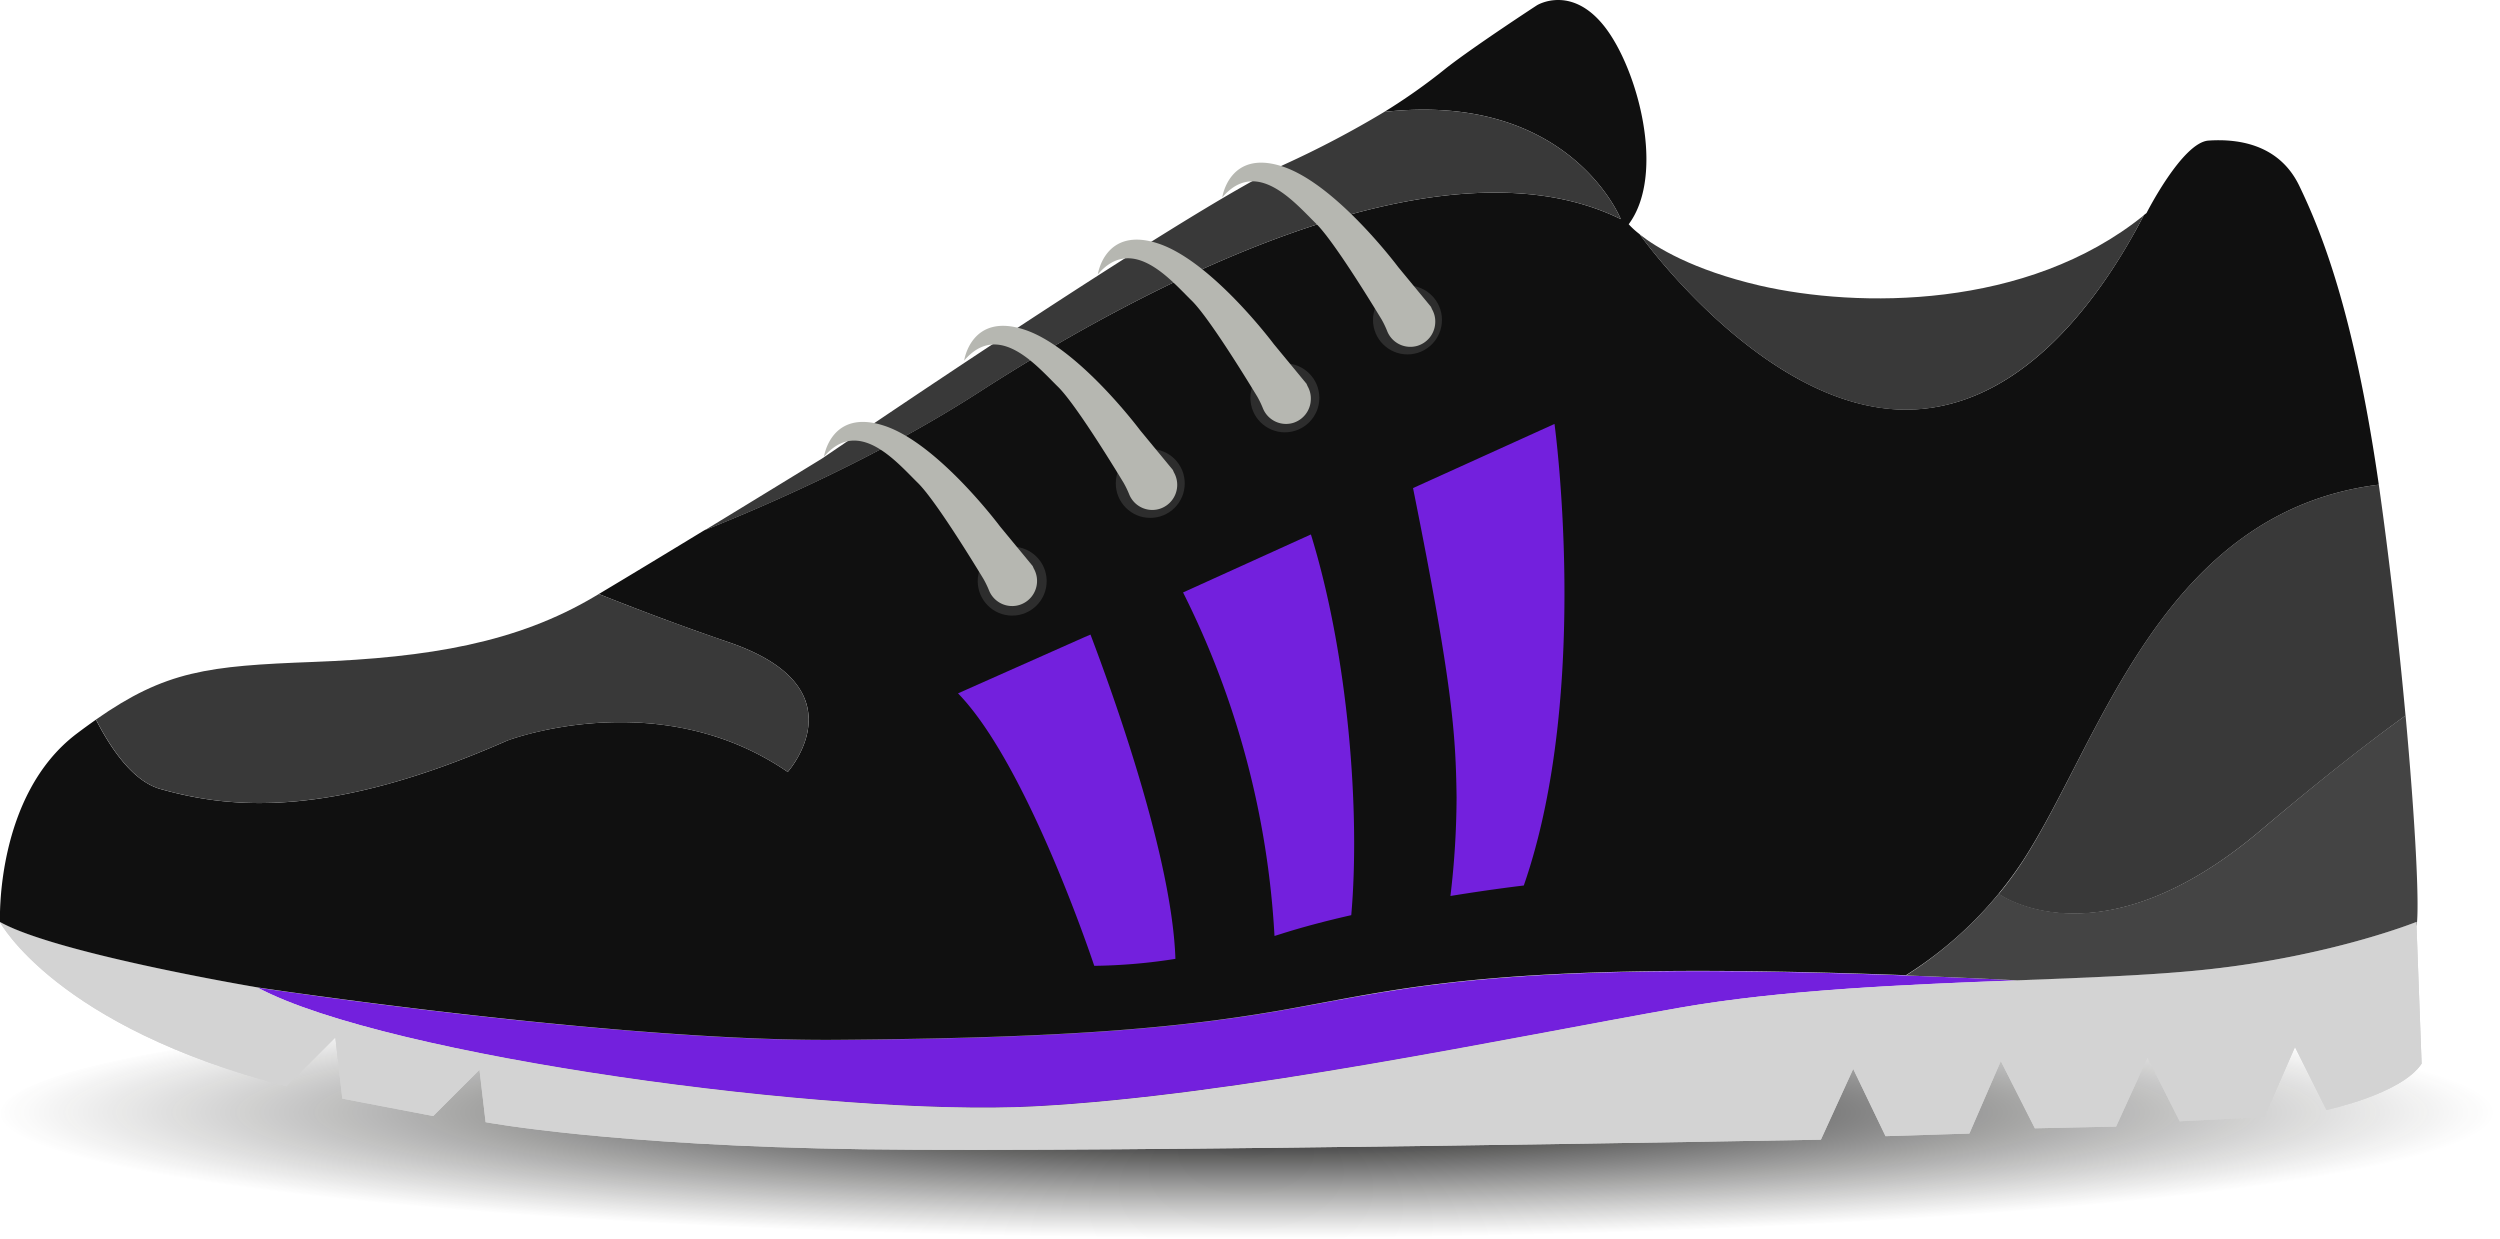 <svg xmlns="http://www.w3.org/2000/svg" xmlns:xlink="http://www.w3.org/1999/xlink" viewBox="0 0 477.13 236.52"><defs><style>.cls-1{fill:url(#Gradiente_sem_nome_16);}.cls-2{fill:#d3d3d3;}.cls-3{fill:#7320dd;}.cls-4{fill:#393939;}.cls-5{fill:#444;}.cls-6{fill:#101010;}.cls-7{fill:#2d2d2d;}.cls-8{fill:#b6b7b1;}</style><radialGradient id="Gradiente_sem_nome_16" cx="246.17" cy="200.27" r="32" gradientTransform="translate(-1596.13 62.1) scale(7.45 0.75)" gradientUnits="userSpaceOnUse"><stop offset="0"/><stop offset="1" stop-color="#1d1d1b" stop-opacity="0"/></radialGradient></defs><title>tenis-banner</title><g id="Camada_2" data-name="Camada 2"><g id="Camada_1-2" data-name="Camada 1"><ellipse class="cls-1" cx="238.63" cy="212.49" rx="238.5" ry="24.03"/><path class="cls-2" d="M0,176s10.67,20,54.67,31.33L64,198l1.33,11.67L82.68,213l8.83-8.83,1.17,10s24,4.5,72.17,5.17,182.67-1.83,182.67-1.83l6.17-13.5,6.17,12.83,16-.5,6-13.83,6.5,12.83,15.5-.33,6-13.17L416,214l16.17-.83L438,199.83l6,12s14.33-3,18.17-8.83l-1-27s-16.5,6.67-40.67,9.17-67.61,1.5-99.94,7.17-84.89,16.83-123.23,18.83-123.5-9.5-148.17-22.67C49.18,188.5,10.68,182,0,176Z"/><path class="cls-3" d="M385,187.1h-.06c-21,.79-44.73,1.78-64.36,5.22-32.34,5.67-84.9,16.83-123.23,18.83s-123.5-9.5-148.17-22.66c0,0,68.5,10.33,110.34,10s64.08-2,85.07-5.65C270.34,188.33,288.67,182.33,385,187.1Z"/><path class="cls-2" d="M0,176s10.67,20,54.67,31.33L64,198l1.33,11.67L82.68,213l8.83-8.83,1.17,10s24,4.5,72.17,5.17,182.67-1.83,182.67-1.83l6.17-13.5,6.17,12.83,16-.5,6-13.83,6.5,12.83,15.5-.33,6-13.17L416,214l16.17-.83L438,199.83l6,12s14.33-3,18.17-8.83l-1-27s-16.5,6.67-40.67,9.17-67.61,1.5-99.94,7.17-84.89,16.83-123.23,18.83-123.5-9.5-148.17-22.67C49.18,188.5,10.68,182,0,176Z"/><path class="cls-4" d="M431.34,158.58c12.39-10.48,21.41-17.42,27.76-22C457.8,122.4,456,106.53,454,92.5c-41.58,5.17-53.17,49.08-67.92,71.83a69.07,69.07,0,0,1-4.62,6.3h0S400.59,184.58,431.34,158.58Z"/><path class="cls-5" d="M363.78,186.17c6.62.25,13.68.55,21.21.93h0c13.6-.52,26.06-1,35.56-2,24.16-2.5,40.66-9.16,40.66-9.16l0,.82c.6-4-.3-20.5-2.1-40.21-6.36,4.56-15.37,11.5-27.76,22-30.75,26-49.87,12-49.87,12h0A74.77,74.77,0,0,1,363.78,186.17Z"/><path class="cls-6" d="M438.84,35.5c-4-8.34-12.33-9-17.33-8.67s-11.84,13.83-11.84,13.83l-.5.39c-8.77,16.91-23,35.3-42.58,37-28.25,2.5-53.67-33.36-53.67-33.36h0a15.68,15.68,0,0,1-2.08-1.89C318,33.16,312.51,13,306.17,5s-12.83-4-12.83-4-12,7.83-17.33,12a113.06,113.06,0,0,1-11.82,8.36c35.41-3.94,45.15,20.47,45.15,20.47-35-17.25-92.25,13.5-122.5,33-18.36,11.83-39,21-52.41,26.37-7.07,4.3-14.49,8.8-20.15,12.17,7.22,2.88,15.73,6.11,24.81,9.21,25.58,8.75,11.25,24.75,11.25,24.75-24.75-17-53.5-6-53.5-6-34,15-53,13-66.25,9.25-4.84-1.37-9-6.84-12.28-13.23-1.17.82-2.38,1.7-3.64,2.65C-1,151.83,0,176,0,176H0l.07,0c10.76,6,49.08,12.45,49.08,12.45s68.5,10.33,110.34,10,64.08-2,85.07-5.65c23.75-4.17,41.18-9.59,119.2-6.68a73.21,73.21,0,0,0,22.31-21.84C400.84,141.58,412.43,97.67,454,92.5,449.17,59,442.84,43.83,438.84,35.5Z"/><path class="cls-4" d="M30.59,150.58c13.25,3.75,32.25,5.75,66.25-9.25,0,0,28.75-11,53.5,6,0,0,14.33-16-11.25-24.75-9.08-3.1-17.59-6.33-24.81-9.21l-.77.46c-14.84,8.83-31.67,11.67-53.67,12.5-20.22.76-28.2,1.68-41.53,11C21.62,143.74,25.75,149.21,30.59,150.58Z"/><path class="cls-4" d="M309.34,41.83s-9.74-24.41-45.15-20.47a188.67,188.67,0,0,1-19,10c-19,8.83-88.33,56.17-88.33,56.17s-10.71,6.57-22.41,13.7c13.41-5.38,34.05-14.53,52.41-26.37C217.09,55.33,274.34,24.58,309.34,41.83Z"/><path class="cls-4" d="M366.59,78.08c19.54-1.73,33.82-20.11,42.58-37C386.86,59.15,354.54,58.8,335.84,54.5c-12.84-3-19.79-7.31-22.92-9.78h0S338.34,80.58,366.59,78.08Z"/><circle class="cls-7" cx="193.18" cy="110.91" r="6.58"/><circle class="cls-7" cx="219.53" cy="92.26" r="6.58"/><circle class="cls-7" cx="245.22" cy="75.93" r="6.58"/><circle class="cls-7" cx="268.62" cy="61.06" r="6.58"/><path class="cls-8" d="M197.91,111.23a4.79,4.79,0,0,1-3.39,4.24,4.76,4.76,0,0,1-5.72-2.68,18.15,18.15,0,0,0-1.11-2.31c-2.81-4.63-9.42-15.28-12.52-18.32-4-3.91-11.32-12.73-17.91-5,0,0,1.33-9.3,11.58-5.88s22,19.17,22,19.17l6.25,7.58.2.46a4.84,4.84,0,0,1,.45,1.07A4.74,4.74,0,0,1,197.91,111.23Z"/><path class="cls-8" d="M224.66,92.89a4.79,4.79,0,0,1-3.39,4.24,4.76,4.76,0,0,1-5.72-2.68,18.15,18.15,0,0,0-1.11-2.31c-2.81-4.63-9.42-15.28-12.52-18.32-4-3.91-11.32-12.73-17.91-5,0,0,1.33-9.3,11.58-5.88s22,19.17,22,19.17l6.25,7.58.2.46a4.84,4.84,0,0,1,.45,1.07A4.74,4.74,0,0,1,224.66,92.89Z"/><path class="cls-8" d="M250.16,76.48a4.79,4.79,0,0,1-3.39,4.24A4.76,4.76,0,0,1,241.06,78a18.15,18.15,0,0,0-1.11-2.31c-2.81-4.63-9.42-15.28-12.52-18.32-4-3.91-11.32-12.73-17.91-5,0,0,1.33-9.3,11.58-5.88s22,19.17,22,19.17l6.25,7.58.2.46a4.84,4.84,0,0,1,.45,1.07A4.74,4.74,0,0,1,250.16,76.48Z"/><path class="cls-8" d="M273.91,61.73A4.79,4.79,0,0,1,270.52,66a4.76,4.76,0,0,1-5.72-2.68A18.15,18.15,0,0,0,263.7,61c-2.81-4.63-9.42-15.28-12.52-18.32-4-3.91-11.32-12.73-17.91-5,0,0,1.33-9.3,11.58-5.88s22,19.17,22,19.17l6.25,7.58.2.46a4.84,4.84,0,0,1,.45,1.07A4.74,4.74,0,0,1,273.91,61.73Z"/><path class="cls-3" d="M250.19,102l-24.4,11.07a166.35,166.35,0,0,1,17.45,65.56l.94-.29c4.29-1.38,9-2.61,13.71-3.68C259.61,155.22,257.4,125.32,250.19,102Z"/><path class="cls-3" d="M206.84,121.66l-24,10.67c13.33,13.67,26,52,26,52A106.43,106.43,0,0,0,224.33,183c-.62-19-11.52-49.56-16.21-61.89Z"/><path class="cls-3" d="M296.68,80.91l-27,12.24c7.58,37.68,8.15,47.06,8.31,59A162.43,162.43,0,0,1,276.82,171c8.17-1.33,14-2,14-2C303.68,132,296.68,80.91,296.68,80.91Z"/></g></g></svg>